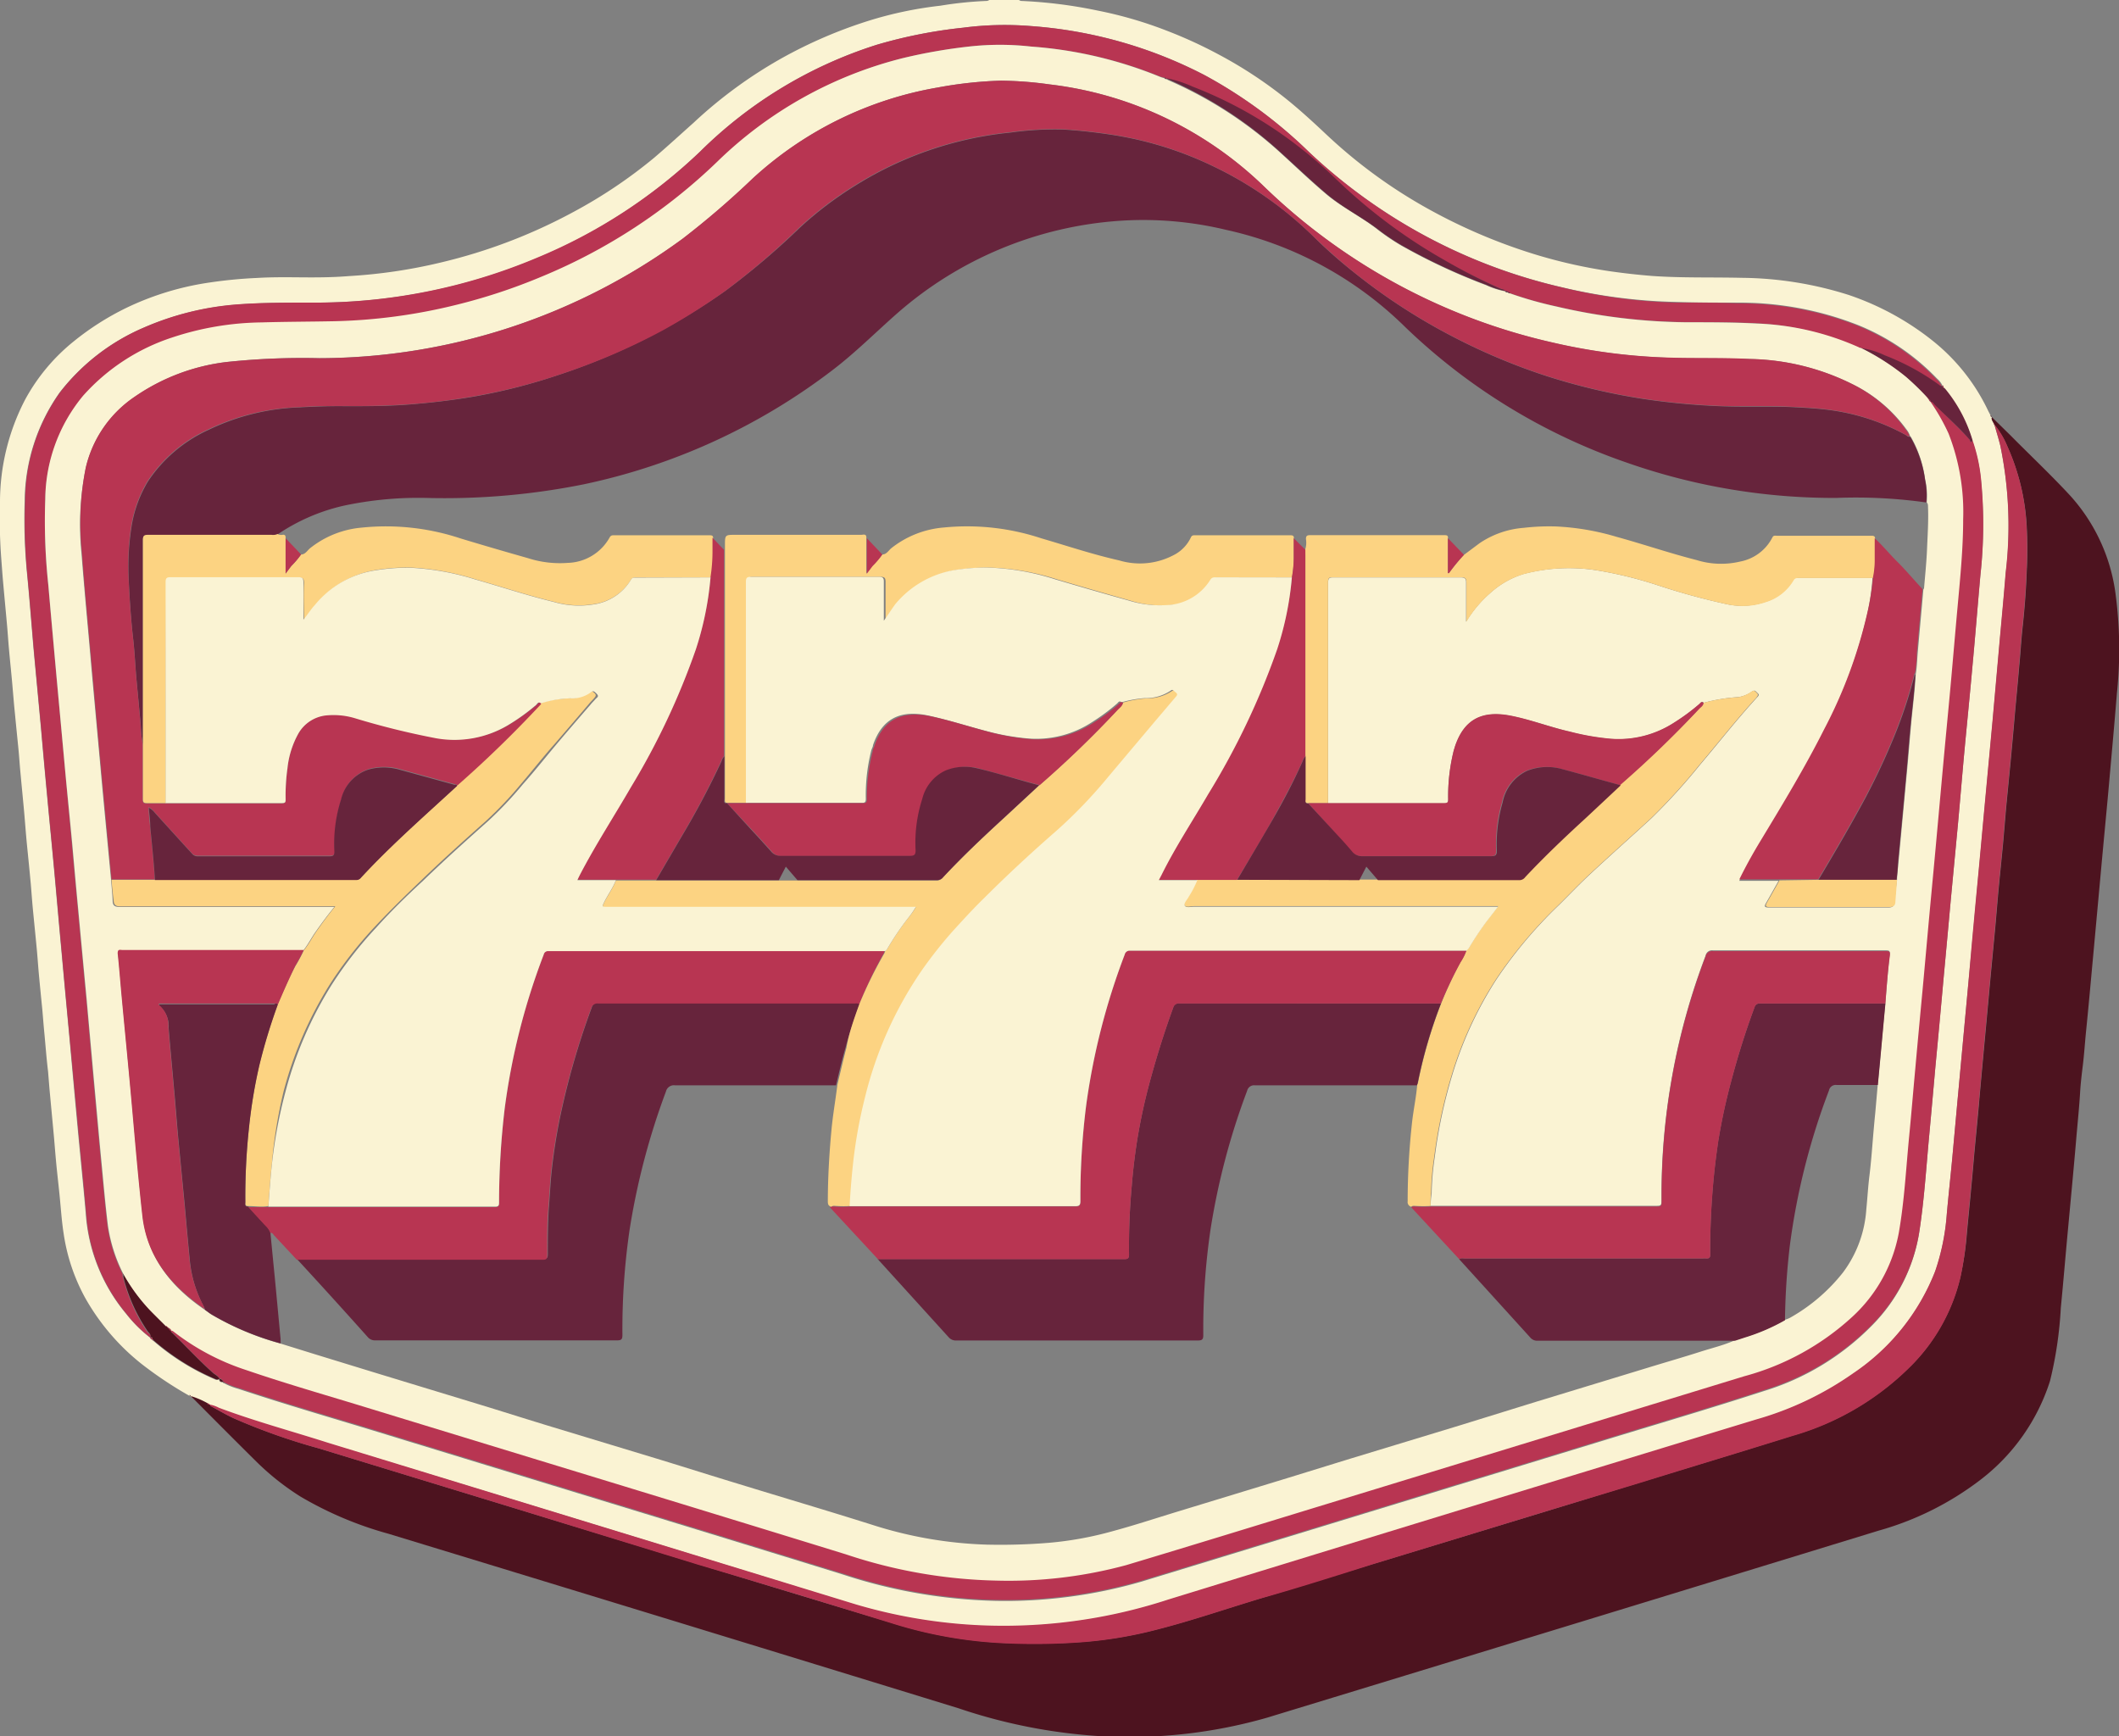 <svg xmlns="http://www.w3.org/2000/svg" viewBox="0 0 182.07 149.15"><rect x="0" y="0" width="182.07" height="149.15" fill="#808080" stroke="none"/><title>777 Casino</title><g id="Layer_2" data-name="Layer 2"><g id="_777_Casino" data-name="777 Casino"><path d="M87.55,0a.48.48,0,0,0,.18.08,40.39,40.39,0,0,1,6.59.83,35.08,35.08,0,0,1,5.86,1.7,39,39,0,0,1,4.51,2.06,37.27,37.27,0,0,1,6.16,4.1c1.09.9,2.12,1.85,3.15,2.82a43.46,43.46,0,0,0,8.24,6.09,47.93,47.93,0,0,0,9.5,4.13,43.85,43.85,0,0,0,6.49,1.48c1.24.18,2.48.32,3.73.42,2.56.18,5.12.1,7.68.16a31.21,31.21,0,0,1,9.2,1.47,23.75,23.75,0,0,1,7.3,4,17,17,0,0,1,4.71,6l.19.36c0,.05,0,.15.1.13h0c-.07.23.1.38.17.57s0,.09.06.11h0c.17.61.36,1.21.51,1.81a33.94,33.94,0,0,1,.46,10.92c-.16,2-.35,4-.53,6l-.6,6.75-.72,7.73c-.2,2.2-.4,4.39-.61,6.59q-.27,3-.55,6T168.8,88l-.54,5.89c-.18,1.93-.35,3.87-.53,5.8-.15,1.57-.32,3.13-.46,4.7a19.4,19.4,0,0,1-1,4.88,18.81,18.81,0,0,1-7,8.74,27.58,27.58,0,0,1-8.39,4q-25.26,7.74-50.51,15.47a45.35,45.35,0,0,1-12.49,2.22,44.73,44.73,0,0,1-14.36-1.81q-22.66-7-45.36-13.89c-3.13-1-6.29-1.82-9.35-3a2.61,2.61,0,0,0-.77-.27h0c0-.08-.1-.08-.17-.09a7.28,7.28,0,0,0-1.49-.64h0c0-.12-.07-.09-.13-.09a33.65,33.65,0,0,1-4.08-2.72,19.33,19.33,0,0,1-4.84-5.66A16.41,16.41,0,0,1,5.47,106c-.17-1.09-.24-2.19-.35-3.29s-.22-2-.31-3c-.07-.73-.12-1.46-.19-2.2-.1-1.11-.21-2.22-.31-3.33-.07-.71-.12-1.41-.18-2.12C4,91,3.92,89.92,3.82,88.85c-.07-.69-.12-1.38-.18-2.07-.11-1.1-.22-2.2-.32-3.3-.06-.72-.11-1.44-.18-2.15-.1-1.06-.21-2.12-.31-3.17-.07-.72-.12-1.44-.18-2.16-.1-1.1-.21-2.2-.32-3.29s-.17-2-.26-3-.21-2.2-.31-3.3c-.07-.7-.11-1.41-.18-2.11-.1-1-.21-2.09-.31-3.13-.07-.67-.12-1.33-.18-2C1,58.05.87,56.9.77,55.75.7,55,.66,54.28.59,53.55.49,52.42.38,51.3.28,50.17.21,49.41.16,48.65.1,47.89A46.46,46.46,0,0,1,0,43.17a19.09,19.09,0,0,1,2.15-8.82,16.54,16.54,0,0,1,4.16-5,23.46,23.46,0,0,1,4.59-2.92,24.61,24.61,0,0,1,6.86-2.12,39.6,39.6,0,0,1,4.34-.43c1.32-.08,2.63-.06,3.94-.05s2.63,0,3.94-.11a44.94,44.94,0,0,0,7.91-1.17,46.36,46.36,0,0,0,11.42-4.36,41.93,41.93,0,0,0,6.89-4.63c1.17-1,2.26-2,3.38-3A39.09,39.09,0,0,1,67.17,5a39.9,39.9,0,0,1,7.48-3.22A33.05,33.05,0,0,1,80.8.49a31.83,31.83,0,0,1,4-.41A.48.48,0,0,0,85,0ZM167,33.22s0-.09-.09-.08h0a1.88,1.88,0,0,0-.47-.61,19.55,19.55,0,0,0-6.86-4.63A27.81,27.81,0,0,0,149.38,26c-1.78,0-3.56,0-5.35-.06a46.52,46.52,0,0,1-9.83-1.26A47,47,0,0,1,112.41,13a40.37,40.37,0,0,0-8.92-6.55A38.34,38.34,0,0,0,88.58,2.24a27.64,27.64,0,0,0-5.82.14,41.58,41.58,0,0,0-7.4,1.46A37.74,37.74,0,0,0,60.18,13a45.49,45.49,0,0,1-14.08,9.2A49.13,49.13,0,0,1,26.7,26c-2.07,0-4.14,0-6.2.16a24.7,24.7,0,0,0-8.17,2,18.12,18.12,0,0,0-7.21,5.57,16.28,16.28,0,0,0-3,9.29,48,48,0,0,0,.22,6.45c.2,2.08.36,4.17.54,6.26.21,2.29.43,4.58.64,6.87q.25,2.86.52,5.73c.2,2.18.42,4.36.62,6.55s.4,4.5.61,6.75c.23,2.56.47,5.13.71,7.69q.3,3.36.61,6.71c.25,2.76.54,5.51.78,8.26a15,15,0,0,0,3.46,8.58,11.42,11.42,0,0,0,2.06,2.05h0a.2.2,0,0,0,.17.17h0a.1.1,0,0,0,.09.09,20.07,20.07,0,0,0,5.29,3.32.37.37,0,0,0,.38,0h0c0,.21.15.27.33.25h0c0,.09.06.07.1.09a5.45,5.45,0,0,0,1.21.48c4,1.33,8,2.49,12,3.71,13.33,4.09,26.67,8.14,40,12.26a45,45,0,0,0,13,2.25,42,42,0,0,0,12.62-1.65l39.29-12c4.75-1.46,9.51-2.85,14.24-4.39a22,22,0,0,0,9.27-5.65,14.57,14.57,0,0,0,4-7.81c.45-2.84.62-5.71.89-8.58q.27-2.88.52-5.77.36-3.84.71-7.69.31-3.31.61-6.63l.63-6.66c.18-2,.34-3.93.52-5.9.23-2.47.48-4.93.7-7.4.25-2.67.46-5.35.7-8a39.45,39.45,0,0,0,.05-8.13,14.41,14.41,0,0,0-.73-3.36,12.54,12.54,0,0,0-2.37-4.44l-.1-.1h0c0-.05,0-.09-.09-.09Z" style="fill:#faf3d3"/><path d="M16.38,119.94a7.28,7.28,0,0,1,1.49.64.12.12,0,0,0,.17.09h0c0,.08.06.12.12.16.62.34,1.24.7,1.88,1a53.34,53.34,0,0,0,7.34,2.6l16.52,5.05,16.16,4.94c5.51,1.68,11,3.35,16.52,5a37.75,37.75,0,0,0,10,1.75,54.81,54.81,0,0,0,6.78-.13,36.68,36.68,0,0,0,5.09-.81c3.38-.8,6.66-1.95,10-2.95,3.16-.94,6.3-1.93,9.46-2.89L132.35,130l8.67-2.66c4.34-1.33,8.69-2.64,13-4a23.5,23.5,0,0,0,10.42-6.25,16,16,0,0,0,4-7.37A27.07,27.07,0,0,0,169,106c.12-1.32.26-2.64.38-4,.1-1,.18-2,.27-3,.13-1.38.27-2.77.39-4.16s.23-2.58.35-3.88.27-2.88.4-4.32l.27-2.94.39-4.12c.09-1,.17-2,.26-3,.13-1.36.27-2.72.4-4.08.09-1,.17-2,.26-3.06l.39-4c.12-1.29.24-2.58.35-3.88s.27-2.88.39-4.32c.1-1,.16-2.1.27-3.15.18-1.63.31-3.26.37-4.9a37.75,37.75,0,0,0,0-4,19.11,19.11,0,0,0-1.64-6.78,7.54,7.54,0,0,0-1.12-1.89h0c0-.06,0-.09-.06-.11-.07-.19-.24-.34-.17-.57l1.58,1.55c1.73,1.75,3.52,3.43,5.18,5.23a15.59,15.59,0,0,1,3.85,8.3,36.27,36.27,0,0,1,.13,8.65c-.22,2.72-.47,5.43-.71,8.15-.22,2.44-.46,4.88-.68,7.32l-.63,6.88c-.21,2.26-.41,4.53-.64,6.79-.09.92-.15,1.84-.26,2.76-.09.73-.18,1.47-.23,2.2-.08,1.42-.23,2.83-.35,4.25-.22,2.59-.47,5.18-.71,7.78-.21,2.22-.39,4.45-.61,6.67a33.51,33.51,0,0,1-.93,6.29,17.3,17.3,0,0,1-6,8.5,25.83,25.83,0,0,1-8.73,4.35q-26.28,8.06-52.58,16.08a43.06,43.06,0,0,1-14.06,1.59,46.89,46.89,0,0,1-12.41-2.41q-24.49-7.53-49-15a31.07,31.07,0,0,1-7.56-3.2,22.19,22.19,0,0,1-3.78-3c-1.82-1.8-3.63-3.62-5.44-5.44A1.11,1.11,0,0,1,16.38,119.94Z" style="fill:#4d131f"/><path d="M171.14,35.79c-.13,0-.08-.08-.1-.13Z" style="fill:#4d131f"/><path d="M16.26,119.86c.06,0,.15,0,.13.09Z" style="fill:#4d131f"/><path d="M12.93,114.93a11.42,11.42,0,0,1-2.06-2.05,15,15,0,0,1-3.46-8.58c-.24-2.75-.53-5.5-.78-8.26Q6.32,92.7,6,89.33c-.24-2.56-.48-5.13-.71-7.69-.21-2.25-.4-4.5-.61-6.75s-.42-4.37-.62-6.55q-.27-2.86-.52-5.73c-.21-2.29-.43-4.58-.64-6.87-.18-2.09-.34-4.18-.54-6.26A48,48,0,0,1,2.16,43a16.28,16.28,0,0,1,3-9.29,18.12,18.12,0,0,1,7.21-5.57,24.7,24.7,0,0,1,8.17-2C22.56,26,24.63,26,26.7,26a49.13,49.13,0,0,0,19.4-3.84A45.49,45.49,0,0,0,60.18,13,37.74,37.74,0,0,1,75.36,3.84a41.58,41.58,0,0,1,7.4-1.46,27.64,27.64,0,0,1,5.82-.14,38.34,38.34,0,0,1,14.91,4.21A40.37,40.37,0,0,1,112.41,13,47,47,0,0,0,134.2,24.69,46.52,46.52,0,0,0,144,26c1.79,0,3.57,0,5.35.06a27.81,27.81,0,0,1,10.16,1.88,19.55,19.55,0,0,1,6.86,4.63,1.88,1.88,0,0,1,.47.61.2.2,0,0,1-.22-.06,20.4,20.4,0,0,0-4.7-2.56,7.3,7.3,0,0,0-2.1-.64h0c0-.06,0-.08-.09,0A23.51,23.51,0,0,0,151,27.78c-2-.12-4.08-.09-6.13-.11a51,51,0,0,1-11.14-1.35,33.54,33.54,0,0,1-4-1.13c0-.08-.1-.09-.17-.09h0c-.06-.1-.16-.09-.26-.09h0a.51.51,0,0,0-.31-.19,48.28,48.28,0,0,1-4.89-2.42,46.22,46.22,0,0,1-9.38-7,37.73,37.73,0,0,0-3.32-2.87,35.94,35.94,0,0,0-9-5.07,9.92,9.92,0,0,0-2.26-.72h0c0-.09-.11-.07-.18-.08a3.58,3.58,0,0,1-.35-.11A36,36,0,0,0,88.59,4,23.84,23.84,0,0,0,83.25,4a46.16,46.16,0,0,0-5.7,1,35,35,0,0,0-15.93,9,48.19,48.19,0,0,1-15.09,9.87,49.27,49.27,0,0,1-7.28,2.41,47.79,47.79,0,0,1-10.64,1.42c-2,0-4.09,0-6.13.1a25.23,25.23,0,0,0-7.7,1.3,17.53,17.53,0,0,0-7.64,5,14.09,14.09,0,0,0-3.25,8.89,51.56,51.56,0,0,0,.26,7.35c.23,2.65.47,5.29.71,7.94l.69,7.49c.21,2.3.43,4.61.64,6.91.17,1.9.34,3.79.52,5.69q.35,3.78.71,7.57L8,92.5c.24,2.6.47,5.21.72,7.81.16,1.65.31,3.3.51,5a13.43,13.43,0,0,0,1.3,4.13c0,.13,0,.27.06.4a14.5,14.5,0,0,0,2.09,4.64C12.81,114.57,13,114.7,12.93,114.93Z" style="fill:#b83552"/><path d="M171.36,36.45a7.54,7.54,0,0,1,1.12,1.89,19.11,19.11,0,0,1,1.64,6.78,37.75,37.75,0,0,1,0,4c-.06,1.64-.19,3.27-.37,4.9-.11,1-.17,2.1-.27,3.15-.12,1.44-.26,2.88-.39,4.32s-.23,2.59-.35,3.88l-.39,4c-.09,1-.17,2-.26,3.06-.13,1.36-.27,2.72-.4,4.08-.09,1-.17,2-.26,3l-.39,4.12-.27,2.94c-.13,1.44-.27,2.88-.4,4.32s-.23,2.59-.35,3.88-.26,2.78-.39,4.16c-.09,1-.17,2-.27,3-.12,1.32-.26,2.64-.38,4a27.07,27.07,0,0,1-.53,3.81,16,16,0,0,1-4,7.37A23.5,23.5,0,0,1,154,123.38c-4.33,1.35-8.68,2.66-13,4L132.35,130l-14.47,4.42c-3.16,1-6.3,2-9.46,2.89-3.33,1-6.61,2.15-10,2.95a36.68,36.68,0,0,1-5.09.81,54.81,54.81,0,0,1-6.78.13,37.75,37.75,0,0,1-10-1.75c-5.5-1.7-11-3.37-16.52-5L43.9,129.49l-16.52-5.05a53.34,53.34,0,0,1-7.34-2.6c-.64-.31-1.26-.67-1.88-1-.06,0-.12-.08-.12-.16a2.61,2.61,0,0,1,.77.27c3.06,1.15,6.22,2,9.35,3q22.68,6.94,45.36,13.89a44.73,44.73,0,0,0,14.36,1.81,45.35,45.35,0,0,0,12.49-2.22q25.25-7.77,50.51-15.47a27.58,27.58,0,0,0,8.39-4,18.81,18.81,0,0,0,7-8.74,19.4,19.4,0,0,0,1-4.88c.14-1.57.31-3.13.46-4.7.18-1.93.35-3.87.53-5.8L168.8,88q.27-2.86.52-5.73t.55-6c.21-2.2.41-4.39.61-6.59l.72-7.73.6-6.75c.18-2,.37-4,.53-6a33.94,33.94,0,0,0-.46-10.92C171.72,37.66,171.53,37.06,171.36,36.45Z" style="fill:#b83552"/><path d="M169.49,37.84a14.41,14.41,0,0,1,.73,3.36,39.45,39.45,0,0,1-.05,8.13c-.24,2.67-.45,5.35-.7,8-.22,2.47-.47,4.93-.7,7.4-.18,2-.34,3.93-.52,5.9l-.63,6.66q-.3,3.31-.61,6.63-.34,3.86-.71,7.69-.26,2.9-.52,5.77c-.27,2.87-.44,5.74-.89,8.58a14.57,14.57,0,0,1-4,7.81,22,22,0,0,1-9.27,5.65c-4.73,1.54-9.49,2.93-14.24,4.39l-39.29,12a42,42,0,0,1-12.62,1.65,45,45,0,0,1-13-2.25c-13.32-4.12-26.66-8.17-40-12.26-4-1.22-8-2.38-12-3.71a5.45,5.45,0,0,1-1.21-.48l-.1-.09h0a.39.39,0,0,0-.33-.25h0c-.12-.25-.38-.35-.57-.52-1.19-1.06-2.28-2.24-3.42-3.36-.09-.09-.24-.15-.21-.32.05,0,.11,0,.15.06a20.52,20.52,0,0,0,6.31,3.36c3.53,1.21,7.13,2.23,10.7,3.33,13.62,4.17,27.24,8.31,40.85,12.51a43.48,43.48,0,0,0,12.89,2.25,38.62,38.62,0,0,0,11.18-1.33c5.8-1.74,11.6-3.53,17.39-5.3l35.72-10.93a22.21,22.21,0,0,0,9.27-5.1,13,13,0,0,0,4-7.22c.48-2.74.62-5.52.89-8.29.19-2,.35-3.9.53-5.85.2-2.24.42-4.47.62-6.71s.41-4.48.61-6.71.43-4.53.63-6.79c.18-1.94.35-3.88.53-5.82.2-2.2.42-4.41.62-6.62s.4-4.59.61-6.88c.23-2.54.49-5.07.49-7.63a18.53,18.53,0,0,0-1.25-7.36,17.67,17.67,0,0,0-1.58-2.77c.2,0,.28.15.39.27,1,1,2.05,2,3,3C169.27,37.81,169.33,38.14,169.49,37.84Z" style="fill:#b83552"/><path d="M14.66,114.27c0,.17.12.23.21.32,1.14,1.12,2.23,2.3,3.42,3.36.19.17.45.27.57.52a.37.37,0,0,1-.38,0,20.07,20.07,0,0,1-5.29-3.32.1.1,0,0,0-.09-.09h0c0-.12,0-.19-.17-.17h0c.06-.23-.12-.36-.23-.5a14.5,14.5,0,0,1-2.09-4.64c0-.13,0-.27-.06-.4a15.51,15.51,0,0,0,2.36,3.22c.44.45.89.89,1.33,1.33l.11.07h0c0,.06,0,.09.1.08l0,0,0,0c0,.06,0,.09.09.07h0c0,.11,0,.13.13.12Z" style="fill:#4d131f"/><path d="M169.49,37.84c-.16.3-.22,0-.25-.06-.94-1.08-2-2-3-3-.11-.12-.19-.28-.39-.27h0c0-.09,0-.16-.11-.14h0c0-.07,0-.09-.07-.09v0a.08.08,0,0,0-.07-.1h0a.1.1,0,0,0-.09-.1,23,23,0,0,0-1.74-1.68,20.4,20.4,0,0,0-3.92-2.51,7.3,7.3,0,0,1,2.1.64,20.4,20.4,0,0,1,4.7,2.56.2.2,0,0,0,.22.06h0c0,.06,0,.08.09.08h0a.1.1,0,0,0,.09.09h0l.1.1A12.54,12.54,0,0,1,169.49,37.84Z" style="fill:#67243c"/><path d="M18.85,118.47a.39.39,0,0,1,.33.25C19,118.74,18.86,118.68,18.85,118.47Z" style="fill:#4d131f"/><path d="M12.93,114.92c.13,0,.17,0,.17.17A.2.2,0,0,1,12.93,114.92Z" style="fill:#b83552"/><path d="M18,120.67a.12.12,0,0,1-.17-.09C17.94,120.59,18,120.59,18,120.67Z" style="fill:#b83552"/><path d="M171.3,36.35s.08,0,.06.11S171.3,36.4,171.3,36.35Z" style="fill:#b83552"/><path d="M167.12,33.4l-.1-.1Z" style="fill:#b83552"/><path d="M167,33.31a.1.1,0,0,1-.09-.09C167,33.22,167,33.26,167,33.31Z" style="fill:#b83552"/><path d="M167,33.22c-.06,0-.09,0-.09-.08S167,33.17,167,33.22Z" style="fill:#b83552"/><path d="M13.1,115.08a.1.1,0,0,1,.09.09A.1.1,0,0,1,13.1,115.08Z" style="fill:#b83552"/><path d="M19.18,118.71l.1.09S19.16,118.8,19.18,118.71Z" style="fill:#4d131f"/><path d="M159.85,29.87a20.4,20.4,0,0,1,3.92,2.51,23,23,0,0,1,1.74,1.68l.09.1h0l.07.1v0l.07.09h0a.15.15,0,0,0,.11.14h0a17.67,17.67,0,0,1,1.58,2.77,18.53,18.53,0,0,1,1.25,7.36c0,2.56-.26,5.09-.49,7.63-.21,2.29-.4,4.59-.61,6.88s-.42,4.42-.62,6.62c-.18,1.94-.35,3.88-.53,5.82-.2,2.26-.42,4.52-.63,6.79s-.4,4.47-.61,6.71-.42,4.47-.62,6.71c-.18,1.95-.34,3.9-.53,5.85-.27,2.77-.41,5.55-.89,8.29a13,13,0,0,1-4,7.22,22.21,22.21,0,0,1-9.27,5.1l-35.72,10.93c-5.79,1.77-11.59,3.56-17.39,5.3a38.62,38.62,0,0,1-11.18,1.33,43.48,43.48,0,0,1-12.89-2.25c-13.61-4.2-27.23-8.34-40.85-12.51-3.57-1.1-7.17-2.12-10.7-3.33a20.52,20.52,0,0,1-6.31-3.36s-.1,0-.15-.06h0c0-.08-.06-.11-.13-.12h0c0-.05,0-.08-.09-.07l0,0,0,0a.09.09,0,0,0-.1-.08h0a.08.08,0,0,0-.11-.07c-.44-.44-.89-.88-1.33-1.33a15.51,15.51,0,0,1-2.36-3.22,13.43,13.43,0,0,1-1.3-4.13c-.2-1.65-.35-3.3-.51-5-.25-2.6-.48-5.21-.72-7.81l-.6-6.67q-.36-3.8-.71-7.57c-.18-1.9-.35-3.79-.52-5.69C6,70.27,5.76,68,5.55,65.66l-.69-7.49c-.24-2.65-.48-5.29-.71-7.94a51.56,51.56,0,0,1-.26-7.35A14.09,14.09,0,0,1,7.14,34a17.53,17.53,0,0,1,7.64-5,25.23,25.23,0,0,1,7.7-1.3c2-.06,4.09-.06,6.13-.1a47.79,47.79,0,0,0,10.64-1.42,49.27,49.27,0,0,0,7.28-2.41,48.19,48.19,0,0,0,15.09-9.87A35,35,0,0,1,77.55,5a46.16,46.16,0,0,1,5.7-1A23.84,23.84,0,0,1,88.59,4a36,36,0,0,1,11.1,2.61,3.58,3.58,0,0,0,.35.11.18.18,0,0,0,.18.08h0a2,2,0,0,0,.25.13A35,35,0,0,1,110,13.11c1.31,1.19,2.59,2.42,3.94,3.56s3,1.94,4.36,3a19.35,19.35,0,0,0,2.07,1.41,51.83,51.83,0,0,0,7.32,3.42,7.07,7.07,0,0,0,1.63.53h0c.06.12.15.11.26.09h0c0,.1.11.07.17.09a33.54,33.54,0,0,0,4,1.13,51,51,0,0,0,11.14,1.35c2,0,4.09,0,6.13.11a23.51,23.51,0,0,1,8.77,2.07l.09,0ZM163,75.58c0-.44.07-.89.11-1.34l.36-3.84c.13-1.36.25-2.72.38-4.08s.23-2.67.35-4,.33-2.93.41-4.41c.1-.57.11-1.16.16-1.74.16-1.83.33-3.66.49-5.5,0-.05.06-.09.06-.14.09-1.07.2-2.14.25-3.22.05-1.25.14-2.5.09-3.76,0-.13,0-.28-.11-.38a6.38,6.38,0,0,0-.14-2,10,10,0,0,0-1.22-3.63l-.08-.1h0a1.78,1.78,0,0,0-.32-.57A12.42,12.42,0,0,0,159.15,33a20.48,20.48,0,0,0-8.82-2.15c-2.46-.11-4.91,0-7.36-.13a50.74,50.74,0,0,1-9.59-1.29,52.2,52.2,0,0,1-24.74-13.37,32,32,0,0,0-7.36-5.35A31.69,31.69,0,0,0,90.17,7.25,32.38,32.38,0,0,0,86,6.93a35.23,35.23,0,0,0-5.43.59,31.28,31.28,0,0,0-15.89,7.82,74.08,74.08,0,0,1-6,5.16A53,53,0,0,1,27.47,30.77a61.79,61.79,0,0,0-8,.33,17.53,17.53,0,0,0-7.89,3A10.12,10.12,0,0,0,7.37,40.2,24.3,24.3,0,0,0,7,47.52c.23,3,.52,6,.78,9s.57,6.25.85,9.38.61,6.46.91,9.69c.05.6.11,1.19.14,1.79,0,.38.14.54.56.54,6,0,12,0,18,0h.49c-.61.74-1.12,1.44-1.62,2.15-.38.54-.67,1.13-1.09,1.64H10.56c-.2,0-.45-.11-.41.29.13,1.2.22,2.4.33,3.6.29,3.12.59,6.24.88,9.37s.55,6.33.9,9.48c.41,3.62,2.47,6.14,5.37,8.11.19.13.37.28.57.4a24.26,24.26,0,0,0,5.92,2.48l2.9.9,5.28,1.62,9.56,2.91c1.84.57,3.68,1.15,5.52,1.71l9.37,2.84c2.25.69,4.49,1.4,6.73,2.08,3.81,1.17,7.64,2.3,11.44,3.5a35.69,35.69,0,0,0,9.88,1.71,51,51,0,0,0,5.24-.15,29.63,29.63,0,0,0,5.54-1c1.82-.49,3.61-1.08,5.41-1.63l9.57-2.92,5.51-1.7,9.41-2.86,6.46-2,9.68-2.95c1.5-.46,3-.89,4.5-1.37,1-.32,2-.55,3-1,.29-.09.58-.17.86-.27a17.08,17.08,0,0,0,3.43-1.48,2.52,2.52,0,0,0,.41-.17,15.42,15.42,0,0,0,4.54-3.89,10.16,10.16,0,0,0,2-5.44c.1-1,.15-1.93.27-2.89s.22-2.22.31-3.33c.06-.69.12-1.38.19-2.07l.21-2.4c.22-2.34.43-4.69.65-7,.12-1.38.22-2.75.37-4.12.05-.38,0-.42-.38-.42h-14.8a.56.56,0,0,0-.63.45A57.78,57.78,0,0,0,142.76,103c0,.6,0,.6-.59.6H122.93a6.23,6.23,0,0,1,.08-1.06,23.47,23.47,0,0,1,.27-3.14,42.82,42.82,0,0,1,1.43-6.8,32.41,32.41,0,0,1,3.86-8.44,38.53,38.53,0,0,1,5.4-6.42c.91-.9,1.78-1.82,2.72-2.69,1.72-1.6,3.48-3.16,5.21-4.75a51.69,51.69,0,0,0,4.17-4.59c1.63-1.92,3.19-3.92,4.9-5.79.1-.11.23-.21.06-.36s-.24-.33-.5-.14a2.75,2.75,0,0,1-1.13.47,14.64,14.64,0,0,0-3,.49c-.18-.17-.27,0-.37.1a17.45,17.45,0,0,1-2.14,1.59,8.77,8.77,0,0,1-5.47,1.42,21.45,21.45,0,0,1-3.55-.62c-1.73-.42-3.4-1.05-5.15-1.38-2.49-.46-3.94.42-4.69,2.61l-.12.39a16.13,16.13,0,0,0-.48,4.15c0,.22,0,.38-.31.38-3.32,0-6.65,0-10,0q0-9.5,0-19c0-.37.14-.41.45-.41H125.5c.39,0,.48.12.47.48,0,1.08,0,2.15,0,3.33a10.26,10.26,0,0,1,2.12-2.51,7.52,7.52,0,0,1,2.83-1.6A15.35,15.35,0,0,1,137.2,49a34.88,34.88,0,0,1,5.13,1.25,59.17,59.17,0,0,0,6,1.65,6.12,6.12,0,0,0,3.31-.18,4.16,4.16,0,0,0,2.42-1.91c.11-.21.28-.17.45-.17h6.38a21.11,21.11,0,0,1-.46,3.16,41.28,41.28,0,0,1-3.71,10c-1.66,3.3-3.58,6.46-5.49,9.62-.63,1-1.22,2.1-1.79,3.26h3.38c-.36.63-.71,1.27-1.07,1.89-.19.32-.13.4.24.4q5.13,0,10.28,0c.39,0,.49-.17.51-.5C162.86,76.81,162.91,76.2,163,75.58Z" style="fill:#faf3d3"/><path d="M129.34,25a7.07,7.07,0,0,1-1.63-.53,51.83,51.83,0,0,1-7.32-3.42,19.35,19.35,0,0,1-2.07-1.41c-1.41-1.05-3-1.84-4.36-3s-2.63-2.37-3.94-3.56a35,35,0,0,0-9.56-6.23,2,2,0,0,1-.25-.13,9.92,9.92,0,0,1,2.26.72,35.94,35.94,0,0,1,9,5.07,37.73,37.73,0,0,1,3.32,2.87,46.22,46.22,0,0,0,9.38,7A48.28,48.28,0,0,0,129,24.83.51.51,0,0,1,129.34,25Z" style="fill:#67243c"/><path d="M129.59,25.1c-.11,0-.2,0-.26-.09C129.43,25,129.53,25,129.59,25.1Z" style="fill:#67243c"/><path d="M129.75,25.19c-.06,0-.15,0-.17-.09S129.72,25.11,129.75,25.19Z" style="fill:#67243c"/><path d="M100.22,6.75a.18.18,0,0,1-.18-.08C100.11,6.68,100.19,6.66,100.22,6.75Z" style="fill:#67243c"/><path d="M159.86,29.87l-.09,0C159.82,29.79,159.84,29.81,159.86,29.87Z" style="fill:#67243c"/><path d="M14.53,114.15c.07,0,.13,0,.13.12S14.51,114.26,14.53,114.15Z" style="fill:#b83552"/><path d="M14.24,113.94a.08.08,0,0,1,.11.07Z" style="fill:#b83552"/><path d="M14.34,114a.09.09,0,0,1,.1.08C14.38,114.09,14.35,114.06,14.34,114Z" style="fill:#b83552"/><path d="M14.43,114.08c.05,0,.08,0,.09.07S14.43,114.14,14.43,114.08Z" style="fill:#b83552"/><path d="M165.86,34.48a.15.15,0,0,1-.11-.14C165.86,34.32,165.87,34.39,165.86,34.48Z" style="fill:#b83552"/><path d="M165.74,34.34l-.07-.09C165.73,34.25,165.76,34.27,165.74,34.34Z" style="fill:#b83552"/><path d="M165.67,34.25l-.07-.1A.08.08,0,0,1,165.67,34.25Z" style="fill:#b83552"/><path d="M165.6,34.16l-.09-.1A.1.1,0,0,1,165.6,34.16Z" style="fill:#b83552"/><path d="M165.51,43.17a43.46,43.46,0,0,0-7.73-.39,53.79,53.79,0,0,1-17.91-3,51.73,51.73,0,0,1-19.12-11.67,31.54,31.54,0,0,0-15.39-8.36,30.41,30.41,0,0,0-9-.79A32.32,32.32,0,0,0,77,27c-1.8,1.59-3.51,3.3-5.43,4.77a53.22,53.22,0,0,1-21.41,9.84A60.56,60.56,0,0,1,37,42.79a30.87,30.87,0,0,0-7.43.65,16.72,16.72,0,0,0-5.73,2.48.92.92,0,0,1-.52.07H12.73c-.35,0-.45.08-.45.44q0,8.4,0,16.81c0,.26,0,.52,0,.78a11,11,0,0,1-.18-1.62c-.12-1.41-.26-2.82-.39-4.23-.09-1.08-.14-2.16-.26-3.23-.19-1.64-.3-3.29-.38-4.93a22.13,22.13,0,0,1,.22-4.67,10.77,10.77,0,0,1,1.44-4,12.44,12.44,0,0,1,5.22-4.42A19.54,19.54,0,0,1,25.73,35c1.31-.07,2.62-.12,3.94-.1,1.85,0,3.69,0,5.54-.15s3.66-.36,5.48-.67A49.78,49.78,0,0,0,48,32.21a54.5,54.5,0,0,0,8.81-3.81A54.77,54.77,0,0,0,62.31,25a64.5,64.5,0,0,0,6.44-5.46,31,31,0,0,1,4.77-3.61,30.85,30.85,0,0,1,13.31-4.54,27.3,27.3,0,0,1,4.52-.26,45.85,45.85,0,0,1,4.71.54,30.74,30.74,0,0,1,8.1,2.58,32.07,32.07,0,0,1,8.74,6.11c1,1,2.13,2,3.25,2.89a51.28,51.28,0,0,0,8.63,5.65,53.09,53.09,0,0,0,8,3.38,54.43,54.43,0,0,0,8.43,2,60.87,60.87,0,0,0,6.6.62c2,.08,4,0,6,.07,1.13.06,2.26.11,3.38.26a18.63,18.63,0,0,1,6.55,2.14c.12.07.21.2.37.15h0l.08.1a10,10,0,0,1,1.22,3.63A6.38,6.38,0,0,1,165.51,43.17Z" style="fill:#67243c"/><path d="M164.08,37.49c-.16,0-.25-.08-.37-.15a18.63,18.63,0,0,0-6.55-2.14c-1.12-.15-2.25-.2-3.38-.26-2-.1-4,0-6-.07a60.87,60.87,0,0,1-6.6-.62,54.43,54.43,0,0,1-8.43-2,53.09,53.09,0,0,1-8-3.38,51.28,51.28,0,0,1-8.63-5.65c-1.12-.92-2.21-1.88-3.25-2.89a32.07,32.07,0,0,0-8.74-6.11,30.74,30.74,0,0,0-8.1-2.58,45.85,45.85,0,0,0-4.71-.54,27.3,27.3,0,0,0-4.52.26,30.85,30.85,0,0,0-13.31,4.54,31,31,0,0,0-4.77,3.61A64.5,64.5,0,0,1,62.31,25a54.77,54.77,0,0,1-5.48,3.45A54.5,54.5,0,0,1,48,32.21a49.78,49.78,0,0,1-7.33,1.85c-1.82.31-3.64.54-5.48.67s-3.69.17-5.54.15c-1.32,0-2.63,0-3.94.1a19.54,19.54,0,0,0-7.79,1.9,12.44,12.44,0,0,0-5.22,4.42,10.77,10.77,0,0,0-1.44,4A22.13,22.13,0,0,0,11.06,50c.08,1.64.19,3.29.38,4.93.12,1.07.17,2.15.26,3.23.13,1.41.27,2.82.39,4.23A11,11,0,0,0,12.27,64c0,1.55,0,3.1,0,4.66,0,.25,0,.37.33.36.54,0,1.09,0,1.64,0,3.32,0,6.65,0,10,0,.28,0,.31-.11.31-.34A16.89,16.89,0,0,1,24.7,66a7.77,7.77,0,0,1,.95-3,3.13,3.13,0,0,1,2.42-1.56,6.41,6.41,0,0,1,2.47.23,67.37,67.37,0,0,0,7,1.73,9,9,0,0,0,6.1-1.08,17.75,17.75,0,0,0,2.5-1.79c.11-.09.2-.3.4-.13a.26.26,0,0,1-.1.22,99.06,99.06,0,0,1-7.13,6.92c0-.11-.11-.13-.21-.16l-4.73-1.3a4.89,4.89,0,0,0-2.71,0,3.57,3.57,0,0,0-2.32,2.57,12.42,12.42,0,0,0-.57,4.45c0,.3-.06.42-.41.42H17a.61.61,0,0,1-.51-.21c-.3-.34-.61-.66-.91-1l-2.29-2.52a1.54,1.54,0,0,0-.52-.44c0,.57.07,1.09.12,1.6.14,1.54.32,3.07.4,4.61H9.58c-.3-3.23-.61-6.46-.91-9.69s-.57-6.25-.85-9.38-.55-6-.78-9a24.3,24.3,0,0,1,.33-7.32,10.12,10.12,0,0,1,4.16-6.06,17.53,17.53,0,0,1,7.89-3,61.79,61.79,0,0,1,8-.33A53,53,0,0,0,58.66,20.5a74.08,74.08,0,0,0,6-5.16A31.28,31.28,0,0,1,80.57,7.52,35.23,35.23,0,0,1,86,6.93a32.38,32.38,0,0,1,4.17.32,31.69,31.69,0,0,1,11.11,3.45,32,32,0,0,1,7.36,5.35,52.2,52.2,0,0,0,24.74,13.37A50.74,50.74,0,0,0,143,30.71c2.45.09,4.9,0,7.36.13A20.48,20.48,0,0,1,159.15,33a12.42,12.42,0,0,1,4.61,3.93A1.78,1.78,0,0,1,164.08,37.49Z" style="fill:#b83552"/><path d="M149.08,115.19l-.74,0H132.11a.76.76,0,0,1-.63-.28l-6.1-6.72c.15-.13.34-.07.51-.07h20.4a1.82,1.82,0,0,1,.33,0c.26,0,.33-.1.32-.34,0-2,.07-3.93.24-5.9.11-1.28.26-2.55.45-3.82a51,51,0,0,1,1.12-5.19c.57-2.14,1.23-4.25,2-6.33a.43.43,0,0,1,.48-.32H162c-.22,2.34-.43,4.69-.65,7-1.18,0-2.36,0-3.53,0a.59.59,0,0,0-.67.47A58.59,58.59,0,0,0,153.79,107a60.18,60.18,0,0,0-.42,6.43,17.08,17.08,0,0,1-3.43,1.48C149.66,115,149.37,115.1,149.08,115.19Z" style="fill:#67243c"/><path d="M162,86.22H151.24a.43.43,0,0,0-.48.32c-.78,2.08-1.44,4.19-2,6.33a51,51,0,0,0-1.12,5.19c-.19,1.27-.34,2.54-.45,3.82-.17,2-.26,3.93-.24,5.9,0,.24-.06.36-.32.34a1.82,1.82,0,0,0-.33,0h-20.4c-.17,0-.36-.06-.51.07-1.14-1.22-2.27-2.45-3.41-3.68l-.72-.78c.13-.12.29-.06.43-.07a10.38,10.38,0,0,0,1.25,0h19.24c.59,0,.59,0,.59-.6a57.78,57.78,0,0,1,3.78-20.89.56.56,0,0,1,.63-.45H162c.33,0,.43,0,.38.42C162.2,83.47,162.1,84.84,162,86.22Z" style="fill:#b83552"/><path d="M122.93,103.61a10.38,10.38,0,0,1-1.25,0c-.14,0-.3-.05-.43.07a.41.41,0,0,1-.3-.46c0-2.27.13-4.55.38-6.81.12-1.07.35-2.13.44-3.2a1.07,1.07,0,0,0,.07-.19,40.79,40.79,0,0,1,2-6.84,33.73,33.73,0,0,1,1.67-3.55,4.53,4.53,0,0,0,.5-1,1.58,1.58,0,0,0,.22-.23,26.82,26.82,0,0,1,1.5-2.26l1-1.29H102.6c-.29,0-.71.15-.83-.09s.22-.52.35-.78a8.57,8.57,0,0,0,.73-1.41l3.46,0h24.17a.61.61,0,0,0,.48-.26c1.66-1.77,3.42-3.44,5.21-5.08,1-.93,2-1.87,3-2.81A92.11,92.11,0,0,0,146,60.88c.14-.14.33-.26.35-.49a14.64,14.64,0,0,1,3-.49,2.75,2.75,0,0,0,1.13-.47c.26-.19.35,0,.5.14s0,.25-.06.36c-1.71,1.87-3.27,3.87-4.9,5.79a51.69,51.69,0,0,1-4.17,4.59c-1.73,1.59-3.49,3.15-5.21,4.75-.94.87-1.81,1.79-2.72,2.69a38.53,38.53,0,0,0-5.4,6.42,32.41,32.41,0,0,0-3.86,8.44,42.82,42.82,0,0,0-1.43,6.8,23.47,23.47,0,0,0-.27,3.14A6.23,6.23,0,0,0,122.93,103.61Z" style="fill:#fcd382"/><path d="M9.58,75.59h3.73l17.31,0a.49.49,0,0,0,.39-.19c.36-.39.73-.78,1.1-1.16,2.29-2.34,4.75-4.51,7.16-6.73a99.06,99.06,0,0,0,7.13-6.92.26.26,0,0,0,.1-.22A9.45,9.45,0,0,1,49,60a2.67,2.67,0,0,0,1.54-.5c.27-.22.39-.09.57.08s0,.33-.11.46-.27.28-.39.43q-1.48,1.74-3,3.5c-1,1.13-1.89,2.27-2.85,3.39a31.92,31.92,0,0,1-3,3.17c-1.89,1.68-3.77,3.37-5.59,5.13-1.36,1.3-2.7,2.61-4,4a34.43,34.43,0,0,0-3.8,4.87,33.13,33.13,0,0,0-4,9.23A41.58,41.58,0,0,0,23.36,100c-.13,1.21-.21,2.41-.3,3.62-.57.1-1.16,0-1.73,0-.32,0-.25-.2-.25-.38a55.27,55.27,0,0,1,.32-6.43,43.74,43.74,0,0,1,.89-5.34,49.14,49.14,0,0,1,1.59-5.22c.47-1.09.94-2.18,1.49-3.23a13.65,13.65,0,0,0,.73-1.36c.42-.51.71-1.1,1.09-1.64.5-.71,1-1.41,1.62-2.15h-.49c-6,0-12,0-18,0-.42,0-.54-.16-.56-.54C9.69,76.78,9.63,76.19,9.58,75.59Z" style="fill:#fcd382"/><path d="M112.14,47.23a1.92,1.92,0,0,0,.07-.92c0-.26.09-.33.34-.33q5.78,0,11.55,0c.18,0,.34,0,.31.26v3l.09,0a15,15,0,0,1,1.29-1.57l1.34-1a7.81,7.81,0,0,1,3.79-1.32,19.06,19.06,0,0,1,2.73-.12,21.61,21.61,0,0,1,5.24.89c2.3.63,4.57,1.41,6.89,2a7.1,7.1,0,0,0,3.77.12,3.92,3.92,0,0,0,2.73-2.05c.1-.22.26-.16.41-.16h8.14c.19,0,.29.06.28.26,0,.61,0,1.22,0,1.83a7.31,7.31,0,0,1-.15,1.54h-6.38c-.17,0-.34,0-.45.17a4.16,4.16,0,0,1-2.42,1.91,6.12,6.12,0,0,1-3.31.18,59.17,59.17,0,0,1-6-1.65A34.88,34.88,0,0,0,137.2,49a15.35,15.35,0,0,0-6.29.33,7.52,7.52,0,0,0-2.83,1.6A10.26,10.26,0,0,0,126,53.41c0-1.18,0-2.25,0-3.33,0-.36-.08-.49-.47-.48H114.56c-.31,0-.45,0-.45.41q0,9.51,0,19l-1.72,0c-.3,0-.23-.2-.23-.37,0-1.23,0-2.46,0-3.69a.5.5,0,0,0,0-.12q0-8.56,0-17.12C112.16,47.56,112.15,47.4,112.14,47.23Z" style="fill:#fcd382"/><path d="M23.88,86.29a49.14,49.14,0,0,0-1.59,5.22,43.74,43.74,0,0,0-.89,5.34,55.27,55.27,0,0,0-.32,6.43c0,.18-.07.4.25.38l1.49,1.62a1.53,1.53,0,0,1,.41.6c.13,1.29.25,2.58.38,3.87.17,1.77.33,3.53.5,5.3,0,.12,0,.25,0,.37a24.26,24.26,0,0,1-5.92-2.48c-.2-.12-.38-.27-.57-.4a2.54,2.54,0,0,0-.16-.38,10.52,10.52,0,0,1-1.16-4c-.15-1.52-.28-3-.42-4.57l-.57-5.9c-.12-1.34-.22-2.69-.34-4-.16-1.79-.33-3.58-.48-5.37a2.25,2.25,0,0,0-.81-1.91s0-.07,0-.12l.18,0h9.7C23.65,86.22,23.78,86.18,23.88,86.29Z" style="fill:#67243c"/><path d="M160.93,49.61a7.31,7.31,0,0,0,.15-1.54c0-.61,0-1.22,0-1.83.69.64,1.28,1.37,1.92,2s1.46,1.59,2.19,2.38c-.16,1.84-.33,3.67-.49,5.5,0,.58-.06,1.17-.16,1.74,0,0-.06,0-.06.06a40.33,40.33,0,0,1-1.94,5.77,57.59,57.59,0,0,1-2.85,5.86c-1.1,2-2.28,4-3.47,6l-3.39,0h-3.38c.57-1.16,1.16-2.22,1.79-3.26,1.91-3.16,3.83-6.32,5.49-9.62a41.28,41.28,0,0,0,3.71-10A21.11,21.11,0,0,0,160.93,49.61Z" style="fill:#b83552"/><path d="M23.88,86.29c-.1-.11-.23-.07-.35-.07h-9.7l-.18,0s0,.1,0,.12a2.25,2.25,0,0,1,.81,1.91c.15,1.79.32,3.58.48,5.37.12,1.35.22,2.7.34,4l.57,5.9c.14,1.52.27,3.05.42,4.57a10.52,10.52,0,0,0,1.16,4,2.54,2.54,0,0,1,.16.38c-2.9-2-5-4.49-5.37-8.11-.35-3.15-.62-6.32-.9-9.48s-.59-6.25-.88-9.37c-.11-1.2-.2-2.4-.33-3.6,0-.4.21-.29.41-.29H26.1a13.65,13.65,0,0,1-.73,1.36C24.82,84.11,24.35,85.2,23.88,86.29Z" style="fill:#b83552"/><path d="M112.4,69l1.72,0c3.33,0,6.66,0,10,0,.33,0,.31-.16.31-.38a16.13,16.13,0,0,1,.48-4.15l.12-.39c.75-2.19,2.2-3.07,4.69-2.61,1.75.33,3.42,1,5.15,1.38a21.45,21.45,0,0,0,3.55.62,8.77,8.77,0,0,0,5.47-1.42A17.45,17.45,0,0,0,146,60.49c.1-.08.19-.27.37-.1,0,.23-.21.35-.35.49a92.11,92.11,0,0,1-6.82,6.58c-1.65-.46-3.3-.94-5-1.38a4.69,4.69,0,0,0-3.05.14,3.8,3.8,0,0,0-2.1,2.72,12.83,12.83,0,0,0-.5,4.13c0,.37-.09.49-.47.48q-5.55,0-11.1,0a1.06,1.06,0,0,1-.87-.41q-.6-.7-1.23-1.38Z" style="fill:#b83552"/><path d="M156.25,75.59c1.19-2,2.37-4,3.47-6a57.59,57.59,0,0,0,2.85-5.86A40.33,40.33,0,0,0,164.51,58s0,0,.06-.06c-.08,1.48-.27,2.94-.41,4.41s-.23,2.67-.35,4-.25,2.72-.38,4.08l-.36,3.84c0,.45-.07.9-.11,1.34Z" style="fill:#67243c"/><path d="M156.25,75.59H163c-.05.62-.1,1.23-.14,1.84,0,.33-.12.5-.51.5q-5.15,0-10.28,0c-.37,0-.43-.08-.24-.4.36-.62.71-1.26,1.07-1.89Z" style="fill:#fcd382"/><path d="M164.15,37.59l-.08-.1Z" style="fill:#b83552"/><path d="M123.81,86.22a40.79,40.79,0,0,0-2,6.84,1.07,1.07,0,0,1-.07.19c-4.63,0-9.27,0-13.9,0a.61.61,0,0,0-.68.46,59.94,59.94,0,0,0-3.16,12,59,59,0,0,0-.61,9c0,.39-.12.46-.48.46q-10.38,0-20.76,0a.8.8,0,0,1-.64-.28l-6.1-6.72H96.53c.27,0,.48,0,.48-.37a57.7,57.7,0,0,1,.24-6c.1-1.25.25-2.5.44-3.73a49.85,49.85,0,0,1,1.21-5.52c.55-2,1.18-4,1.91-6a.49.49,0,0,1,.55-.35c1.35,0,2.71,0,4.07,0Z" style="fill:#67243c"/><path d="M71.83,93.25c-4.6,0-9.21,0-13.82,0a.7.7,0,0,0-.79.53,60.84,60.84,0,0,0-3.13,11.92,59.19,59.19,0,0,0-.61,9c0,.39-.11.46-.47.46q-10.4,0-20.77,0a.8.8,0,0,1-.64-.28q-3-3.36-6.1-6.72H46.38c.11,0,.22,0,.33,0,.27,0,.36-.1.36-.36,0-1.3,0-2.6.08-3.9.1-1.14.14-2.29.27-3.43a48.46,48.46,0,0,1,.8-4.92,66.49,66.49,0,0,1,2.63-9,.54.54,0,0,1,.6-.4h22c.14,0,.3,0,.43.07-.45,1.24-.89,2.48-1.22,3.76C72.33,91.11,72.09,92.18,71.83,93.25Z" style="fill:#67243c"/><path d="M123.81,86.22H105.43c-1.36,0-2.72,0-4.07,0a.49.49,0,0,0-.55.35c-.73,2-1.36,4-1.91,6a49.85,49.85,0,0,0-1.21,5.52c-.19,1.23-.34,2.48-.44,3.73a57.7,57.7,0,0,0-.24,6c0,.38-.21.37-.48.37H75.44l-3.8-4.1-.33-.36c.13-.12.28-.06.43-.07a8.66,8.66,0,0,0,1.25,0H92.4c.36,0,.43-.12.43-.45a63.07,63.07,0,0,1,.5-8.24A58.35,58.35,0,0,1,96.64,82a.43.43,0,0,1,.47-.33H126a4.53,4.53,0,0,1-.5,1A33.73,33.73,0,0,0,123.81,86.22Z" style="fill:#b83552"/><path d="M73.83,86.29c-.13-.12-.29-.07-.43-.07h-22a.54.54,0,0,0-.6.4,66.49,66.49,0,0,0-2.63,9,48.46,48.46,0,0,0-.8,4.92c-.13,1.14-.17,2.29-.27,3.43-.11,1.3-.08,2.6-.08,3.9,0,.26-.09.38-.36.36-.11,0-.22,0-.33,0H25.5l-1.92-2.06c-.1-.1-.15-.27-.35-.24a1.53,1.53,0,0,0-.41-.6l-1.49-1.62c.57,0,1.16,0,1.73,0H42.55c.34,0,.33-.16.33-.4a69,69,0,0,1,.48-8A57.86,57.86,0,0,1,46.72,82a.37.37,0,0,1,.41-.29H76a.85.85,0,0,1-.06.19A36.64,36.64,0,0,0,73.83,86.29Z" style="fill:#b83552"/><path d="M73.83,86.29A36.64,36.64,0,0,1,76,81.88a.85.85,0,0,0,.06-.19.63.63,0,0,0,.24-.27A25,25,0,0,1,77.93,79a8.76,8.76,0,0,0,.77-1.06H52.18c-.46,0-.46,0-.26-.41.31-.64.75-1.21,1-1.88l3.46,0H80.5a.66.66,0,0,0,.52-.26c1.67-1.79,3.44-3.46,5.24-5.11l3-2.78A90,90,0,0,0,96,61c.18-.2.43-.35.49-.64a10.06,10.06,0,0,1,2-.36,3.81,3.81,0,0,0,2.21-.63c.21-.16.31,0,.44.13s.06.29,0,.41l-1.7,2-4.07,4.83a41.47,41.47,0,0,1-4.45,4.64c-2.12,1.85-4.17,3.8-6.19,5.76-.9.87-1.75,1.8-2.6,2.73a36.77,36.77,0,0,0-2.79,3.44,33.05,33.05,0,0,0-4.92,11,41.34,41.34,0,0,0-1,5.51c-.14,1.26-.24,2.52-.31,3.79a8.66,8.66,0,0,1-1.25,0c-.15,0-.3-.05-.43.07-.23-.06-.3-.19-.3-.44,0-2,.12-4.1.31-6.14.12-1.3.35-2.59.51-3.89.26-1.07.5-2.14.78-3.2C72.94,88.77,73.38,87.53,73.83,86.29Z" style="fill:#fcd382"/><path d="M14.25,69c-.55,0-1.1,0-1.64,0-.29,0-.33-.11-.33-.36,0-1.56,0-3.11,0-4.66,0-.26,0-.52,0-.78q0-8.4,0-16.81c0-.36.1-.44.45-.44h10.6a.92.92,0,0,0,.52-.07.64.64,0,0,0,.47.06c.19,0,.22.1.22.26v3.08l.48-.64a7.71,7.71,0,0,0,.85-1c.35,0,.53-.33.76-.53a8.26,8.26,0,0,1,4.46-1.78,20.32,20.32,0,0,1,8.48.93q2.88.87,5.78,1.69a8.94,8.94,0,0,0,3.44.41,4.25,4.25,0,0,0,3.59-2.18c.12-.22.27-.19.44-.19H61c.19,0,.29.05.27.26s0,.73,0,1.1a14.37,14.37,0,0,1-.17,2.27H54.68c-.18,0-.35,0-.46.18A4.46,4.46,0,0,1,51,51.91a7.75,7.75,0,0,1-3.45-.22c-2.27-.55-4.48-1.29-6.73-1.93a22.27,22.27,0,0,0-5.55-1,16.88,16.88,0,0,0-3,.22A8.34,8.34,0,0,0,27.12,52c-.36.4-.64.86-1,1.28,0-1.08-.05-2.14,0-3.21,0-.33-.07-.44-.43-.44h-11c-.32,0-.42.09-.41.41C14.25,56.35,14.24,62.68,14.25,69Z" style="fill:#fcd382"/><path d="M75.81,47.64c.35,0,.53-.33.76-.53a8.34,8.34,0,0,1,4.54-1.79,20.26,20.26,0,0,1,8.36.93c2.23.65,4.43,1.39,6.7,1.9a6.19,6.19,0,0,0,4.62-.43,3.27,3.27,0,0,0,1.53-1.54c.1-.23.27-.19.44-.19h8.14c.18,0,.29.05.27.26,0,.55,0,1.11,0,1.67a9.78,9.78,0,0,1-.16,1.7h-6.37c-.2,0-.36,0-.48.22A4.61,4.61,0,0,1,100.3,52a8.83,8.83,0,0,1-3.15-.39C95,51,92.89,50.39,90.77,49.76a21,21,0,0,0-5.87-1,17.66,17.66,0,0,0-2.81.23,8.43,8.43,0,0,0-5,2.9c-.38.43-.67.92-1,1.44,0-1.17,0-2.25,0-3.33,0-.34-.08-.44-.43-.44h-11c-.33,0-.42.09-.42.42q0,9.49,0,19l-1.72,0c-.29,0-.23-.19-.23-.36,0-1.23,0-2.46,0-3.69q0-6.36,0-12.73c0-1.67,0-3.34,0-5,0-.11,0-.22,0-.33,0-.92,0-.92.92-.92H74c.17,0,.45-.12.44.25v3.08l.49-.65A7,7,0,0,0,75.81,47.64Z" style="fill:#fcd382"/><path d="M62.21,47.24c0,1.67,0,3.34,0,5q0,6.36,0,12.73a1,1,0,0,0-.24.42,70.63,70.63,0,0,1-3.3,6.27l-2.29,3.92-3.46,0H49.61c.09-.2.15-.32.21-.44,1.33-2.6,2.94-5,4.4-7.56a62.61,62.61,0,0,0,5.57-11.83,27.25,27.25,0,0,0,1.26-6.18,14.37,14.37,0,0,0,.17-2.27c0-.37,0-.74,0-1.1Z" style="fill:#b83552"/><path d="M111,49.61a9.78,9.78,0,0,0,.16-1.7c0-.56,0-1.12,0-1.67l1,1c0,.17,0,.33,0,.5q0,8.55,0,17.12a.5.5,0,0,1,0,.12,1.24,1.24,0,0,0-.26.46c-.78,1.74-1.7,3.4-2.61,5.06s-2,3.4-3,5.1l-3.46,0H99.54l.25-.48c1.2-2.38,2.68-4.62,4-6.92a64.19,64.19,0,0,0,5.92-12.44A27.05,27.05,0,0,0,111,49.61Z" style="fill:#b83552"/><path d="M125.79,47.67a15,15,0,0,0-1.29,1.57l-.09,0v-3Z" style="fill:#b83552"/><path d="M75.81,47.64a7,7,0,0,1-.84,1l-.49.65V46.24Z" style="fill:#b83552"/><path d="M25.87,47.64a7.71,7.71,0,0,1-.85,1l-.48.64V46.24Z" style="fill:#b83552"/><path d="M61.05,49.61a27.25,27.25,0,0,1-1.26,6.18,62.61,62.61,0,0,1-5.57,11.83c-1.46,2.52-3.07,5-4.4,7.56-.06.12-.12.24-.21.44h3.31c-.25.67-.69,1.24-1,1.88-.2.41-.2.41.26.41H78.7A8.76,8.76,0,0,1,77.93,79a25,25,0,0,0-1.65,2.45.63.63,0,0,1-.24.27H47.13a.37.37,0,0,0-.41.29,57.86,57.86,0,0,0-3.36,13.26,69,69,0,0,0-.48,8c0,.24,0,.4-.33.4H23.06c.09-1.21.17-2.41.3-3.62a41.58,41.58,0,0,1,1.17-6.26,33.13,33.13,0,0,1,4-9.23,34.43,34.43,0,0,1,3.8-4.87c1.26-1.4,2.6-2.71,4-4,1.82-1.76,3.7-3.45,5.59-5.13a31.92,31.92,0,0,0,3-3.17c1-1.12,1.9-2.26,2.85-3.39s2-2.34,3-3.5c.12-.15.26-.28.39-.43s.35-.22.11-.46-.3-.3-.57-.08A2.67,2.67,0,0,1,49,60a9.45,9.45,0,0,0-2.53.43c-.2-.17-.29,0-.4.13a17.75,17.75,0,0,1-2.5,1.79,9,9,0,0,1-6.1,1.08,67.37,67.37,0,0,1-7-1.73,6.41,6.41,0,0,0-2.47-.23A3.13,3.13,0,0,0,25.65,63a7.77,7.77,0,0,0-.95,3,16.89,16.89,0,0,0-.16,2.66c0,.23,0,.34-.31.34-3.33,0-6.66,0-10,0,0-6.33,0-12.66,0-19,0-.32.09-.41.41-.41h11c.36,0,.43.11.43.44,0,1.07,0,2.13,0,3.21.35-.42.63-.88,1-1.28A8.34,8.34,0,0,1,32.27,49a16.88,16.88,0,0,1,3-.22,22.27,22.27,0,0,1,5.55,1c2.25.64,4.46,1.38,6.73,1.93a7.75,7.75,0,0,0,3.45.22,4.46,4.46,0,0,0,3.21-2.12c.11-.21.28-.18.46-.18Z" style="fill:#faf3d3"/><path d="M39.27,67.53c-2.41,2.22-4.87,4.39-7.16,6.73-.37.38-.74.77-1.1,1.16a.49.49,0,0,1-.39.19l-17.31,0h0c-.08-1.54-.26-3.07-.4-4.61,0-.51-.08-1-.12-1.6a1.54,1.54,0,0,1,.52.44l2.29,2.52c.3.34.61.66.91,1a.61.61,0,0,0,.51.21H28.32c.35,0,.41-.12.41-.42a12.42,12.42,0,0,1,.57-4.45,3.57,3.57,0,0,1,2.32-2.57,4.89,4.89,0,0,1,2.71,0l4.73,1.3C39.16,67.4,39.25,67.42,39.27,67.53Z" style="fill:#67243c"/><path d="M111,49.61a27.05,27.05,0,0,1-1.26,6.17,64.19,64.19,0,0,1-5.92,12.44c-1.34,2.3-2.82,4.54-4,6.92l-.25.48h3.31a8.57,8.57,0,0,1-.73,1.41c-.13.26-.46.57-.35.78s.54.09.83.09h26.09l-1,1.29a26.82,26.82,0,0,0-1.5,2.26,1.58,1.58,0,0,1-.22.23H97.11a.43.43,0,0,0-.47.33,58.35,58.35,0,0,0-3.31,12.93,63.07,63.07,0,0,0-.5,8.24c0,.33-.07.45-.43.45H73c.07-1.27.17-2.53.31-3.79a41.34,41.34,0,0,1,1-5.51,33.05,33.05,0,0,1,4.92-11A36.77,36.77,0,0,1,82,79.85c.85-.93,1.7-1.86,2.6-2.73,2-2,4.07-3.91,6.19-5.76a41.47,41.47,0,0,0,4.45-4.64l4.07-4.83,1.7-2c.1-.12.23-.24,0-.41s-.23-.29-.44-.13a3.81,3.81,0,0,1-2.21.63,10.06,10.06,0,0,0-2,.36c-.18-.17-.27,0-.37.1a17.45,17.45,0,0,1-2.14,1.59,8.74,8.74,0,0,1-5.47,1.42,20.46,20.46,0,0,1-3.55-.62c-1.72-.45-3.41-1-5.15-1.37-2.41-.49-3.92.36-4.67,2.56,0,.14-.1.29-.14.43a15.7,15.7,0,0,0-.48,4.15c0,.21,0,.38-.3.38-3.33,0-6.66,0-10,0q0-9.5,0-19c0-.33.09-.42.42-.42h11c.35,0,.44.1.43.44,0,1.08,0,2.16,0,3.33.38-.52.67-1,1-1.44a8.43,8.43,0,0,1,5-2.9,17.66,17.66,0,0,1,2.81-.23,21,21,0,0,1,5.87,1c2.12.63,4.25,1.25,6.38,1.84a8.83,8.83,0,0,0,3.15.39,4.61,4.61,0,0,0,3.84-2.17c.12-.21.28-.22.48-.22Z" style="fill:#faf3d3"/><path d="M106.31,75.59c1-1.7,2-3.37,3-5.1s1.83-3.32,2.61-5.06a1.24,1.24,0,0,1,.26-.46c0,1.23,0,2.46,0,3.69,0,.17-.07.38.23.37l2.53,2.74q.63.67,1.23,1.38a1.06,1.06,0,0,0,.87.41q5.55,0,11.1,0c.38,0,.48-.11.47-.48a12.83,12.83,0,0,1,.5-4.13,3.8,3.8,0,0,1,2.1-2.72,4.69,4.69,0,0,1,3.05-.14c1.66.44,3.31.92,5,1.38-1,.94-2,1.88-3,2.81-1.79,1.64-3.55,3.31-5.21,5.08a.61.61,0,0,1-.48.26H118.4l-1-1.16-.6,1.16Z" style="fill:#67243c"/><path d="M64.18,69c3.33,0,6.66,0,10,0,.33,0,.3-.17.3-.38A15.7,15.7,0,0,1,75,64.5c0-.14.09-.29.14-.43.75-2.2,2.26-3,4.67-2.56,1.74.36,3.43.92,5.15,1.37a20.46,20.46,0,0,0,3.55.62,8.74,8.74,0,0,0,5.47-1.42,17.45,17.45,0,0,0,2.14-1.59c.1-.08.19-.27.37-.1-.06.29-.31.44-.49.64a90,90,0,0,1-6.67,6.43c-1.79-.49-3.56-1-5.37-1.47a4.37,4.37,0,0,0-2.65.23,3.64,3.64,0,0,0-2,2.45,12.18,12.18,0,0,0-.57,4.4c0,.37-.09.49-.48.48q-5.56,0-11.14,0a1,1,0,0,1-.8-.38c-.55-.61-1.1-1.22-1.66-1.82L62.46,69Z" style="fill:#b83552"/><path d="M62.46,69l2.13,2.33c.56.6,1.11,1.21,1.66,1.82a1,1,0,0,0,.8.38q5.58,0,11.14,0c.39,0,.48-.11.48-.48a12.18,12.18,0,0,1,.57-4.4,3.64,3.64,0,0,1,2-2.45A4.37,4.37,0,0,1,83.91,66c1.81.42,3.58,1,5.37,1.47l-3,2.78c-1.8,1.65-3.57,3.32-5.24,5.11a.66.66,0,0,1-.52.26h-12l-1-1.16-.6,1.16H56.38l2.29-3.92A70.63,70.63,0,0,0,62,65.4a1,1,0,0,1,.24-.42c0,1.23,0,2.46,0,3.69C62.23,68.84,62.17,69.05,62.46,69Z" style="fill:#67243c"/></g></g></svg>